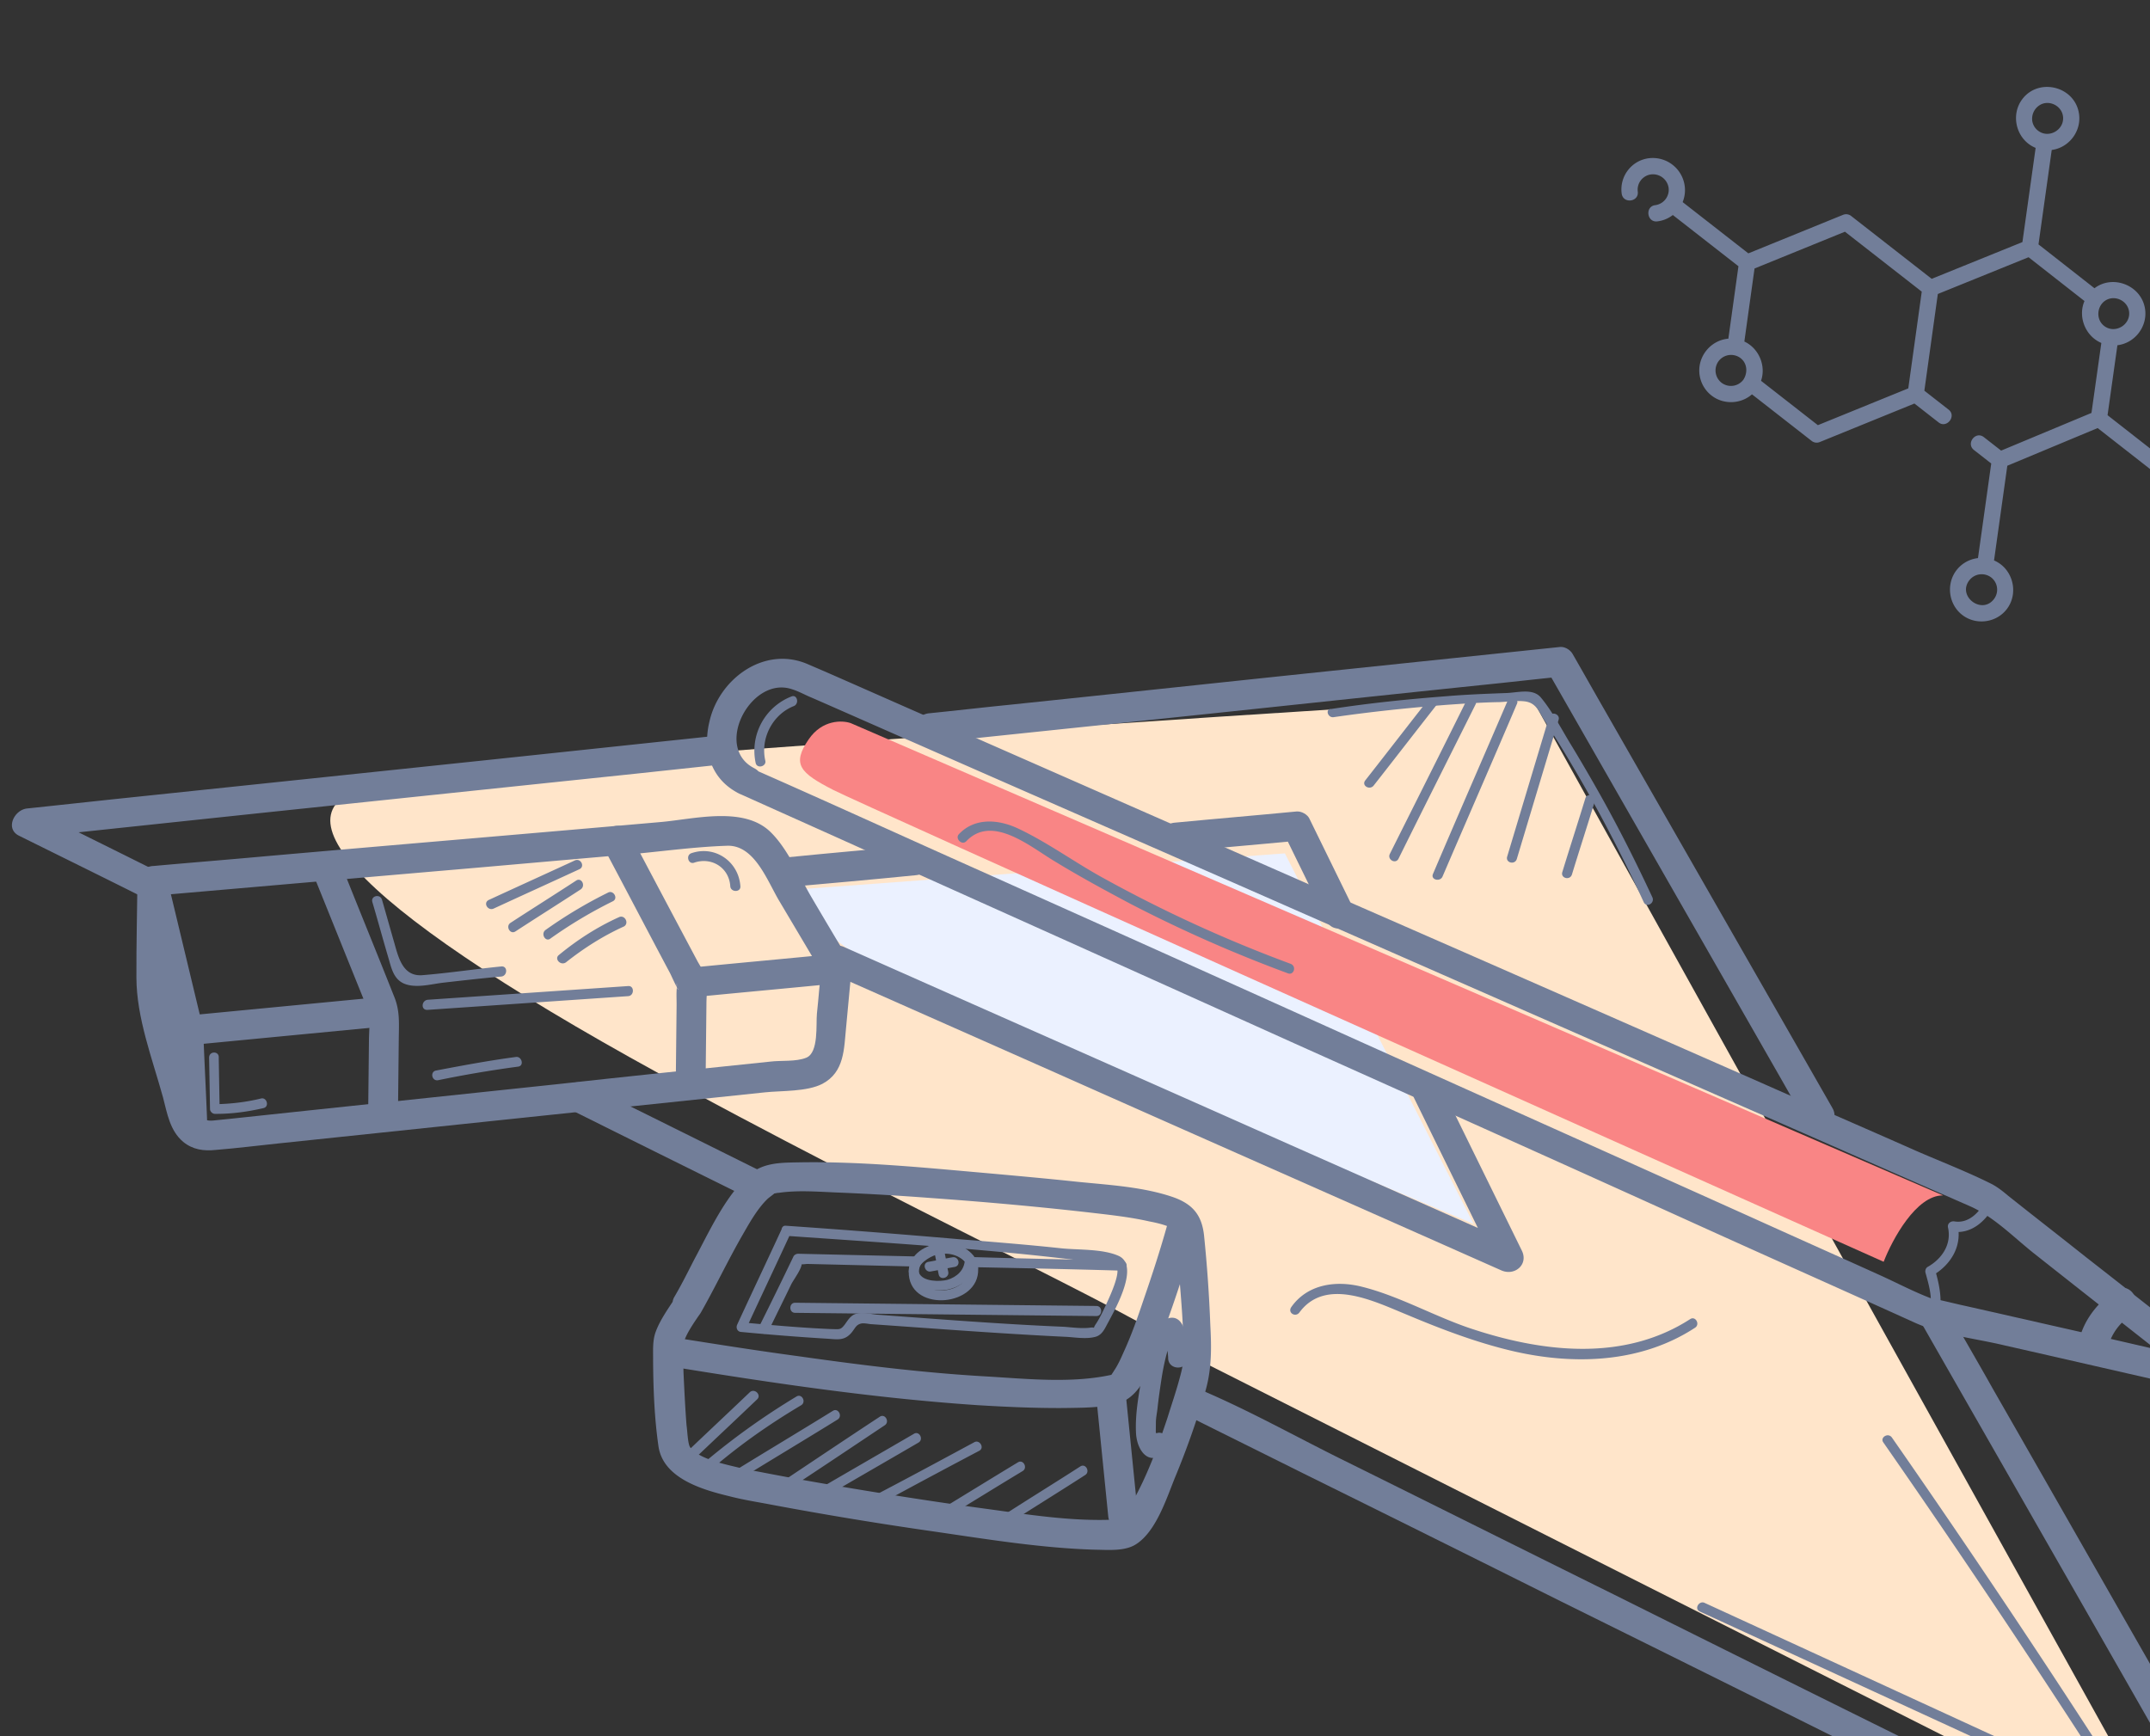 <svg width="208" height="168" fill="none" xmlns="http://www.w3.org/2000/svg"><rect width="100%" height="100%" fill="#333333" stroke="none"/><path d="m210.138 179.121-93.503-47.193c-4.551-3.831-24.177-12.577-49.962-26.467-32.23-17.364-41.04-27.183-30.48-29.501 8.448-1.855 78.138-6.458 111.928-8.528l62.017 111.689Z" fill="#FFE5CA"/><path d="m124.306 82.575 18.256 35.853c-14.522-6.098-45.502-19.126-53.247-22.45-7.744-3.325-11.8-7.96-12.86-9.863l47.851-3.54Z" fill="#EBF1FF"/><path d="M164.43 155.929c13.796 6.335 27.637 12.717 41.433 19.052.416.19.932-.223.658-.644a1051.939 1051.939 0 0 0-23.489-35.235c-.366-.516-1.162-.013-.842.456a1051.912 1051.912 0 0 1 23.488 35.235l.659-.644c-13.796-6.335-27.637-12.717-41.433-19.052-.509-.238-1.029.547-.474.832ZM129.024 69.395c3.588-.52 7.22-.9 10.852-1.187 1.722-.121 3.445-.242 5.213-.27.791-.038 1.677-.168 2.466-.066 1.022.15 1.293.897 1.796 1.74 3.661 5.668 6.855 11.564 9.673 17.688.273.562 1.069.105.843-.456-1.547-3.32-3.186-6.593-4.967-9.776a165.865 165.865 0 0 0-2.832-4.868c-.96-1.546-1.871-3.37-3.02-4.731-.781-.892-2.228-.443-3.345-.408-1.954.072-3.863.145-5.818.31-3.725.286-7.404.665-11.085 1.23-.604-.053-.382.88.224.794Z" fill="#727E99"/><path d="M138.16 67.724c-2.029 2.584-4.057 5.214-6.085 7.798-.378.507.454.982.832.474 2.028-2.584 4.057-5.214 6.085-7.797.377-.462-.455-.936-.832-.475ZM141.928 67.672c-2.473 4.998-4.992 9.995-7.464 14.947-.285.555.547 1.03.833.474 2.472-4.998 4.991-9.996 7.463-14.947.239-.51-.547-1.03-.832-.474ZM145.834 67.853c-2.386 5.557-4.818 11.114-7.204 16.718-.239.556.689.798.928.242 2.385-5.557 4.817-11.114 7.203-16.717.238-.51-.689-.799-.927-.243ZM149.865 69.385a71233.8 71233.8 0 0 1-4.052 13.494c-.192.603.735.846.928.243l4.052-13.495c.146-.556-.782-.846-.928-.242ZM153.363 77.284c-.723 2.365-1.493 4.73-2.216 7.095-.193.602.735.845.928.242.723-2.365 1.493-4.73 2.216-7.094.146-.603-.782-.846-.928-.243ZM155.388 109.731c7.454 3.383 14.908 6.719 22.408 10.102.556.239 1.029-.547.474-.832-7.454-3.383-14.908-6.719-22.408-10.102-.556-.239-1.03.594-.474.832ZM67.127 141.212c2.022-1.932 4.09-3.864 6.11-5.796.47-.414-.22-1.119-.69-.706-2.021 1.933-4.089 3.864-6.11 5.797-.424.461.267 1.119.69.705ZM68.416 142.528c2.818-2.482 5.865-4.636 9.096-6.555.515-.32.058-1.163-.457-.842a69.08 69.08 0 0 0-9.283 6.693c-.47.413.175 1.072.644.704ZM71.01 143.487c3.325-2.058 6.696-4.069 10.021-6.127.516-.32.06-1.163-.456-.843-3.325 2.058-6.696 4.069-10.021 6.127-.562.366-.06 1.209.456.843ZM76.636 143.872c2.999-1.968 5.998-3.983 8.95-5.952.515-.32.058-1.162-.457-.842-2.998 1.968-5.997 3.983-8.95 5.952-.515.367-.058 1.163.457.842ZM80.21 144.608c2.902-1.69 5.757-3.334 8.66-5.025.515-.32.059-1.162-.456-.842-2.903 1.69-5.758 3.335-8.66 5.025-.563.32-.06 1.162.455.842ZM85.599 145.271a866.152 866.152 0 0 1 9.124-4.881c.561-.273.059-1.116-.456-.842-3.042 1.642-6.083 3.285-9.124 4.88-.562.32-.105 1.116.456.843ZM91.21 147.052c2.575-1.554 5.151-3.155 7.727-4.709.515-.32.059-1.163-.457-.843-2.575 1.555-5.15 3.155-7.726 4.71-.516.32-.06 1.162.456.842ZM97.485 147.491c2.483-1.601 5.012-3.156 7.494-4.758.516-.32.059-1.162-.456-.842-2.483 1.602-5.011 3.156-7.494 4.758-.563.366-.06 1.162.456.842ZM55.162 107.356c5.83 2.901 11.661 5.801 17.446 8.654 1.666.809 3.135-1.641 1.469-2.45-5.831-2.9-11.662-5.8-17.447-8.654-1.62-.854-3.134 1.595-1.468 2.45ZM69.877 71.134c-7.591.803-15.136 1.606-22.728 2.409a82753.382 82753.382 0 0 1-36.233 3.8c-2.748.296-5.496.592-8.29.888-1.258.126-2.162 1.977-.773 2.643 4.118 2.044 8.19 4.042 12.263 6.086 1.666.809 3.134-1.641 1.468-2.45-4.072-2.044-8.144-4.041-12.216-6.085-.242.88-.484 1.762-.773 2.643 7.591-.803 15.136-1.606 22.728-2.409 12.062-1.266 24.125-2.533 36.234-3.799 2.748-.296 5.542-.592 8.29-.888 1.816-.167 1.846-3.004.03-2.838Z" fill="#727E99"/><path d="M177.279 107.22c-7.306-12.778-14.659-25.603-21.966-38.382-1.05-1.825-2.1-3.697-3.151-5.523-.228-.42-.736-.752-1.248-.711-6.846.718-13.739 1.435-20.585 2.152-10.945 1.14-21.936 2.325-32.88 3.463-2.516.253-5.078.551-7.592.803-1.817.213-1.847 3.05-.031 2.884 6.846-.718 13.739-1.435 20.585-2.152 10.945-1.14 21.936-2.324 32.881-3.463 2.514-.252 5.076-.55 7.591-.803l-1.248-.711c7.306 12.778 14.659 25.603 21.966 38.382 1.05 1.825 2.1 3.697 3.151 5.523.96 1.545 3.441.13 2.527-1.462ZM115.041 137.072c3.517 1.759 7.08 3.518 10.597 5.277a6559.581 6559.581 0 0 1 25.359 12.599 9581.731 9581.731 0 0 1 30.819 15.31c8.838 4.374 17.677 8.795 26.515 13.17 4.304 2.139 8.558 4.557 12.957 6.418.046.047.139.048.185.095 1.25.619 2.752-.621 1.975-1.932-3.927-6.881-7.9-13.808-11.828-20.689-6.302-11-12.557-21.999-18.86-32.999-1.415-2.527-2.877-5.008-4.292-7.536-.913-1.591-3.394-.175-2.481 1.416 3.927 6.881 7.901 13.808 11.828 20.689 6.302 10.999 12.558 21.999 18.86 32.999 1.415 2.527 2.877 5.008 4.292 7.535l1.975-1.933c-3.517-1.758-7.08-3.518-10.597-5.277a6283.37 6283.37 0 0 1-25.359-12.599 9377.501 9377.501 0 0 1-30.819-15.309c-8.838-4.375-17.676-8.795-26.515-13.17-4.304-2.139-8.558-4.511-12.957-6.419-.046-.047-.139-.048-.185-.095-1.666-.855-3.135 1.641-1.469 2.45ZM136.817 106.275l7.922 16.135 1.975-1.933-21.947-9.725c-11.668-5.195-23.336-10.344-35.05-15.54l-8.056-3.576c-1.667-.762-3.136 1.735-1.469 2.45l21.947 9.725c11.668 5.196 23.336 10.345 35.05 15.541l8.057 3.575c1.296.572 2.657-.576 1.974-1.933l-7.922-16.134c-.82-1.637-3.301-.222-2.481 1.415Z" fill="#727E99"/><path d="M113.672 82.442c3.912-.376 7.87-.706 11.782-1.083l-1.249-.711c1.366 2.806 2.778 5.659 4.143 8.465.82 1.637 3.301.221 2.481-1.416-1.366-2.806-2.777-5.66-4.143-8.465-.182-.42-.783-.753-1.248-.711-3.912.377-7.87.707-11.782 1.083-1.77.121-1.8 3.005.016 2.838ZM76 85.854c4.19-.374 8.428-.748 12.62-1.168 1.816-.167 1.847-3.05.03-2.884-4.19.374-8.428.747-12.62 1.168-1.816.213-1.847 3.05-.03 2.884Z" fill="#727E99"/><path d="m36.53 96.504-18.302 1.758c.461.377.923.708 1.384 1.085-1.158-4.804-2.316-9.655-3.474-14.459l-1.415 1.8c9.08-.787 18.113-1.575 27.193-2.361 6.333-.537 12.713-1.12 19.045-1.658 3.12-.292 6.242-.724 9.36-.83 2.699-.11 3.917 3.438 5.106 5.405l4.25 7.163c.425-.694.852-1.433 1.278-2.127-4.657.462-9.313.878-13.97 1.34-1.816.166-1.847 3.05-.031 2.884 4.657-.462 9.313-.878 13.97-1.34 1.025-.082 1.873-1.143 1.28-2.126a720.499 720.499 0 0 1-3.702-6.227c-1.188-2.013-2.276-4.676-3.98-6.323-2.579-2.493-7.337-1.241-10.55-.95-12.759 1.12-25.517 2.193-38.276 3.313-3.632.333-7.264.62-10.942.953-.931.082-1.637.82-1.415 1.799 1.158 4.804 2.316 9.654 3.474 14.458.134.56.779 1.125 1.384 1.085l18.301-1.758c1.817-.213 1.894-3.097.031-2.884Z" fill="#727E99"/><path d="M79.452 93.66c-.155 1.487-.264 2.974-.42 4.415-.103 1.022.193 3.77-1.022 4.269-.981.408-2.468.252-3.493.381-6.893.717-13.832 1.434-20.725 2.197-8.01.845-15.975 1.69-23.986 2.535-2.514.252-5.03.551-7.544.803-.56.041-1.118.128-1.677.169-1.07.081-1.39-.527-1.613-1.413-.536-2.053-1.12-4.06-1.656-6.112-.492-1.866-1.17-3.78-1.241-5.736-.104-3.304.07-6.605.106-9.907.02-1.861-2.864-1.892-2.884-.031-.034 3.116-.113 6.232-.1 9.35.005 3.907 1.544 7.878 2.574 11.611.402 1.539.663 3.217 1.954 4.3.922.755 1.99.906 3.155.778 2.049-.164 4.052-.421 6.101-.632 15.695-1.647 31.344-3.294 47.039-4.94 1.63-.169 4.048-.05 5.545-.825 2.152-1.14 2.083-3.42 2.291-5.465.16-1.859.366-3.764.526-5.623.113-1.906-2.771-1.937-2.93-.124Z" fill="#727E99"/><path d="M16.772 99.642c.109 2.839.264 5.725.373 8.564.074 1.815 2.957 1.893 2.884.031-.109-2.839-.264-5.725-.373-8.564-.074-1.815-2.957-1.893-2.884-.03ZM30.102 84.107c1.723 4.252 3.444 8.55 5.167 12.802.136.327.225.7.407 1.028.183.28.09.373.047-.046.084.931-.02 1.86-.03 2.791l-.073 6.837c-.02 1.861 2.864 1.892 2.884.031l.075-6.977c.017-1.582.123-2.79-.467-4.192-1.721-4.345-3.49-8.644-5.21-12.989-.68-1.681-3.48-.967-2.8.715ZM58.41 82.037c2.143 4.024 4.24 8.047 6.383 12.071.092.14.727 1.636.867 1.638-.326-.004-.127-1.211-.185-.142-.052.558-.012 1.116-.018 1.674l-.072 6.745c-.02 1.861 2.864 1.892 2.884.031l.075-7.024c.01-.884.16-1.859-.157-2.7-.181-.467-.502-.935-.73-1.357-2.189-4.117-4.378-8.234-6.52-12.304-.913-1.685-3.394-.27-2.528 1.368ZM41.355 97.719 60.77 96.39c.605-.04.615-1.017.01-.977l-19.414 1.328c-.606.086-.662 1.016-.01.977ZM67.791 127.03c1.422-2.497 2.66-5.135 4.13-7.678.663-1.156 1.374-2.404 2.315-3.325.188-.184.937-.688.563-.506.094-.045.653-.132.466-.088 2.004-.304 4.095-.095 6.095-.027 2.883.123 5.719.293 8.6.51 5.347.383 10.691.859 15.988 1.474 1.766.205 3.531.41 5.248.8.79.148 2.043.441 2.457.864-.092-.094.001-.093.044.233-.001.046.043.326.086.606.126 1.304.252 2.608.331 3.911.204 2.607.455 5.308.333 7.959-.004.372-.15.975-.343 1.671-.339 1.252-.771 2.503-1.157 3.755-.913 2.735-1.92 5.516-3.342 8.059-.191.37-.428.787-.664 1.11-.094.138-.659.737-.378.554-.14.091.232.049-.186.044-.466.042-.094.046-.606.087-4.142.188-8.415-.509-12.503-1.064-5.249-.708-10.543-1.555-15.744-2.448a289.892 289.892 0 0 1-6.175-1.136c-.557-.099-1.161-.199-1.718-.344-1.345-.34-3.992-.834-4.863-2.006-.229-.328-.263-1.538-.35-2.144-.122-1.536-.198-3.119-.275-4.701-.039-.698-.031-1.396-.024-2.094l.008-.698c0-.093.1-.743.004-.418.196-.882 1.093-2.129 1.66-2.96.994-1.571-1.456-3.039-2.45-1.468-.662 1.016-1.465 2.124-1.896 3.283-.335.88-.252 1.858-.262 2.788.017 2.745.126 5.584.516 8.286.432 3.122 4.235 4.232 6.88 4.865 1.299.34 2.599.54 3.899.786a368.939 368.939 0 0 0 15.975 2.637c5.156.753 10.357 1.599 15.519 1.748 1.209.012 2.836.169 3.913-.517 1.967-1.235 2.979-4.481 3.791-6.472a79.558 79.558 0 0 0 2.975-8.482c.581-2.087.556-4.088.44-6.275a135.526 135.526 0 0 0-.606-8.66c-.211-1.956-1.084-3.035-2.984-3.707-2.92-1.008-6.268-1.183-9.335-1.495-2.927-.311-5.855-.574-8.783-.838-6.042-.53-12.176-1.154-18.272-1.033-1.768.027-3.443.056-4.806 1.344-2.256 2.162-3.686 5.357-5.157 8.086-.617 1.203-1.236 2.452-1.946 3.654-.761 1.574 1.689 3.042 2.59 1.47Z" fill="#727E99"/><path d="M65.082 132.258c9.753 1.593 19.6 3.047 29.501 3.711 2.79.17 5.58.293 8.371.276 1.675-.029 3.443-.01 5.075-.411 2.752-.668 3.726-4.752 4.541-7.022a131.952 131.952 0 0 0 3.079-9.458c.53-1.762-2.252-2.582-2.737-.773-.677 2.412-1.446 4.776-2.262 7.14-.577 1.715-1.153 3.383-1.915 5.05-.286.648-.572 1.296-.95 1.851-.048.092-.332.508-.237.369-.237.37.186.002-.047.046-3.87.843-8.192.378-12.097.15-6.09-.344-12.177-1.107-18.215-1.963-3.763-.505-7.571-1.104-11.333-1.702-1.765-.298-2.585 2.437-.774 2.736Z" fill="#727E99"/><path d="m106.08 135.395 1.135 11.317c.167 1.816 3.051 1.847 2.885.031l-1.136-11.317c-.213-1.817-3.05-1.848-2.884-.031ZM114.917 131.396c.012-1.163-.089-4.747-2.24-3.699-1.543.727-1.852 3.469-2.1 4.908-.347 1.997-.788 4.133-.67 6.134.12 1.77 1.407 3.319 2.961 1.567.8-.922-.534-2.285-1.335-1.363.415.33.509.238.283-.369l.01-.931c.005-.465.102-.883.154-1.347.103-.976.254-1.998.404-2.973.149-.929.346-1.904.635-2.831 0 .046.671-1.808-.174-1.165-.046-.001.167 1.816.165 2.048-.014 1.256 1.893 1.277 1.907.021ZM76.058 119.582c10.04.712 20.13 1.285 30.118 2.602.418.051 1.442.015 1.764.298.646.518-.733 3.295-1.019 3.943-.285.602-.571 1.203-.949 1.758-.284.462.044.233-.422.274-.839.131-1.814-.019-2.651-.075-5.998-.25-12.04-.733-18.037-1.169-.558-.053-1.347-.247-1.906-.114-.606.087-.89.595-1.221 1.057-.425.554-.517.46-1.308.451-2.929-.124-5.81-.388-8.692-.651l.411.702c1.429-3.101 2.904-6.202 4.333-9.304.239-.556-.547-1.029-.832-.474-1.429 3.101-2.904 6.203-4.333 9.304-.143.324.039.698.411.702 2.742.262 5.485.478 8.227.647 1.023.057 1.719.251 2.426-.579.377-.461.426-.74.893-.875.326-.089.79.055 1.116.059 6.275.439 12.597.925 18.874 1.225.79.055 1.766.205 2.558.028.793-.132 1.032-.78 1.412-1.474.664-1.249 3.082-5.503.952-6.41-1.528-.667-3.809-.552-5.435-.709-3.346-.362-6.739-.63-10.086-.899a963.203 963.203 0 0 0-16.64-1.294c-.558-.053-.568.924.036.977Z" fill="#727E99"/><path d="M94.029 122.612c4.837.098 9.674.196 14.511.341.605.007.615-.924.011-.977-4.838-.098-9.675-.196-14.512-.341-.651.04-.662.97-.01.977ZM74.331 128.822c.714-1.481 1.474-3.008 2.188-4.49.238-.509 1.087-1.57 1.046-2.128.002-.14-.465-.005-.187.091.185.095.558.006.745.008 3.488.083 6.93.167 10.418.251.605.006.615-.924.01-.977l-11.348-.261a.552.552 0 0 0-.422.228 452.098 452.098 0 0 1-3.329 6.803c-.191.51.594 1.03.879.475Z" fill="#727E99"/><path d="m76.91 127.034 25.536.273 3.628.039c.605.007.615-.97.011-.977l-25.537-.273-3.628-.039c-.605-.006-.616.971-.01.977Z" fill="#727E99"/><path d="M93.702 122.748c.067 2.467-4.59 2.975-4.797.507-.206-2.468 4.403-2.791 4.796-.367.086.605 1.02.336.933-.223-.614-3.542-7.04-2.913-6.707.719.333 3.633 6.806 3.004 6.705-.579.007-.652-.923-.662-.93-.057Z" fill="#727E99"/><path d="M94.181 121.497c-1.01-1.173-2.728-1.518-4.13-.974-1.027.361-2.53 1.694-2.032 2.956.498 1.354 2.775 1.564 3.895 1.251 1.353-.358 2.434-1.416 2.403-2.859.007-.605-.97-.615-.977-.01-.01 1.023-.762 1.713-1.696 1.982-.7.179-2.375.207-2.737-.681-.317-.794 1.133-1.616 1.693-1.749 1.073-.268 2.187-.024 2.876.821.414.423 1.073-.267.706-.737Z" fill="#727E99"/><path d="M90.46 121.457c.132.607.219 1.259.352 1.865.133.606 1.02.337.932-.223-.133-.606-.219-1.258-.352-1.864-.133-.607-1.066-.384-.933.222Z" fill="#727E99"/><path d="M92.133 121.661c-.793.131-1.539.31-2.331.441-.606.133-.337 1.02.222.933.793-.132 1.539-.31 2.331-.441.653-.132.384-1.066-.222-.933ZM71.491 76.78c5.51 2.479 11.066 4.957 16.621 7.482 12.408 5.576 24.816 11.151 37.177 16.727 12.964 5.814 25.928 11.628 38.844 17.488 7.037 3.192 14.121 6.338 21.158 9.53 2.686 1.192 5.846 1.505 8.676 2.187 6.266 1.416 12.577 2.879 18.842 4.295l1.253.293c1.67.39 2.39-1.65 1.144-2.593-4.475-3.537-8.949-7.074-13.425-10.565-2.49-1.98-4.982-3.914-7.473-5.895-.507-.424-.968-.801-1.569-1.133-2.453-1.236-5.094-2.241-7.594-3.338-5.047-2.24-10.141-4.434-15.188-6.675-13.983-6.15-27.966-12.301-41.95-18.406L89.945 69.442c-3.38-1.479-6.806-3.004-10.186-4.482l-1.667-.716c-4.168-1.766-8.529 1.444-9.457 5.575-.681 2.784.126 5.583 2.856 6.962 1.62.854 3.134-1.595 1.469-2.45-3.98-2.043-.276-8.982 3.663-7.637.65.193 1.297.572 1.9.811 3.38 1.479 6.713 2.956 10.093 4.435 12.224 5.387 24.495 10.729 36.719 16.116 13.659 6.008 27.365 12.016 41.024 18.024 8.057 3.529 16.16 7.104 24.217 10.633 2.269 1.001 4.156 2.929 6.093 4.485 5.305 4.197 10.61 8.347 15.915 12.544l1.108.85c.381-.88.763-1.76 1.144-2.593-4.966-1.124-9.931-2.293-14.897-3.416-3.248-.733-6.45-1.465-9.699-2.197-.928-.196-1.856-.439-2.785-.635-.417-.097-.788-.194-.325-.003-1.854-.671-3.611-1.621-5.417-2.431-4.213-1.906-8.38-3.765-12.593-5.671-12.501-5.623-25.047-11.246-37.548-16.869a13784.702 13784.702 0 0 0-38.381-17.251c-6.713-3.003-13.38-6.052-20.094-9.008l-.277-.142c-1.527-.807-3.042 1.642-1.329 2.405Z" fill="#727E99"/><path d="m82.3 69.97 105.674 45.702c-2.593-.027-4.908 4.27-5.741 6.422-32.8-14.668-99.044-44.335-101.623-45.659-3.224-1.655-4.026-2.474-2.379-4.888 1.317-1.93 3.261-1.856 4.069-1.577Z" fill="#F98585"/><path d="M203.825 130.625c-.051.418-.049.186.047-.092.097-.325.194-.65.337-.974a5.296 5.296 0 0 1 1.838-2.213c1.5-1.054.084-3.535-1.416-2.481-1.922 1.329-3.385 3.313-3.643 5.683-.102.79.682 1.45 1.427 1.458.79.008 1.309-.637 1.41-1.381ZM192.212 115.94c-.571 1.203-1.655 2.494-3.141 2.246-.371-.051-.7.225-.611.598.355 1.632-.59 3.018-1.948 3.794-.187.091-.282.323-.238.556.313 1.12.718 2.473.426 3.587-.146.603.782.845.928.242.294-1.346-.062-2.838-.421-4.098-.095.185-.144.37-.239.555 1.732-1.005 2.868-2.807 2.425-4.859l-.611.599c1.904.346 3.407-1.034 4.215-2.654.333-.647-.499-1.121-.785-.566ZM36.024 87.287c.539 1.82 1.031 3.64 1.57 5.46.27.933.49 2.006 1.51 2.436 1.157.477 2.65.028 3.815-.1 1.863-.212 3.727-.425 5.59-.59.605-.087.615-1.018.01-.978-2.562.252-5.125.643-7.686.849-1.815.12-2.262-1.606-2.665-3.053-.404-1.4-.807-2.847-1.211-4.247-.18-.606-1.113-.384-.933.223ZM55.605 83.263c-2.758 1.273-5.563 2.546-8.321 3.82-.562.273-.105 1.068.456.842 2.758-1.273 5.563-2.546 8.322-3.82.56-.273.105-1.115-.456-.842ZM55.724 85.218c-2.108 1.374-4.216 2.7-6.324 4.073-.516.32-.06 1.163.456.843 2.108-1.374 4.216-2.7 6.324-4.073.516-.367.06-1.21-.456-.843ZM58.829 86.368a44.111 44.111 0 0 0-6.04 3.61c-.516.368-.013 1.21.456.843a44.096 44.096 0 0 1 6.04-3.61c.561-.274.059-1.116-.456-.843ZM59.874 88.752c-2.104.954-4.025 2.19-5.808 3.66-.47.367.174 1.072.69.705 1.736-1.377 3.61-2.567 5.62-3.476.515-.32.059-1.162-.502-.89ZM42.399 104.522c2.564-.531 5.174-.969 7.736-1.313.606-.087.337-1.02-.222-.933-2.61.344-5.173.828-7.737 1.313-.606.133-.384 1.066.223.933ZM20.231 102.331l.087 4.979c-.003.232.227.467.46.47 1.582.017 3.166-.199 4.705-.555.606-.133.337-1.066-.223-.933-1.446.357-2.937.527-4.472.557l.46.471-.086-4.979c.053-.651-.924-.662-.93-.01ZM67.14 83.48c1.68-.587 3.39.455 3.51 2.27.041.606 1.018.616.978.01-.16-2.374-2.423-3.98-4.711-3.213-.607.18-.338 1.113.222.933ZM74.038 73.599c-.489-2.146.7-4.46 2.755-5.275.56-.226.338-1.159-.223-.932a5.639 5.639 0 0 0-3.465 6.43c.133.605 1.067.336.933-.223ZM93.493 81.39c2.494-2.626 6.228.577 8.539 1.951 2.403 1.468 4.855 2.797 7.353 4.126a133.967 133.967 0 0 0 15.233 6.722c.556.193.845-.688.243-.927a132.07 132.07 0 0 1-18.101-8.288c-2.775-1.519-5.406-3.454-8.23-4.787-1.898-.904-4.221-1.115-5.774.543-.377.415.313 1.12.737.66ZM125.71 126.998c2.549-3.461 7.315-1.038 10.372.204 3.288 1.385 6.67 2.677 10.15 3.505 5.986 1.413 12.501 1.204 17.748-2.229.516-.321.059-1.163-.456-.843-6.511 4.211-14.502 3.195-21.455.841-3.476-1.2-6.805-3.097-10.331-3.972-2.506-.631-5.255-.242-6.814 1.974-.378.554.408 1.028.786.52ZM198.493 14.511c1.654-.216 2.858-1.777 2.647-3.44-.341-2.69-3.844-3.6-5.469-1.511-1.222 1.572-.606 3.985 1.264 4.75l-1.277 9.114-8.778 3.556-7.795-6.084a.788.788 0 0 0-.776-.11l-9.167 3.73-6.356-4.961c.201-.492.27-1.028.2-1.557a3.117 3.117 0 0 0-3.441-2.69 3.013 3.013 0 0 0-2.047 1.158 3.037 3.037 0 0 0-.609 2.264c.131 1.014 1.687.82 1.555-.194a1.489 1.489 0 0 1 1.295-1.66 1.53 1.53 0 0 1 1.692 1.316 1.502 1.502 0 0 1-1.295 1.66c-1.007.12-.813 1.689.194 1.57a3.014 3.014 0 0 0 1.506-.616l6.349 4.956-.976 7.01c-1.72.144-3.008 1.739-2.791 3.455a3.07 3.07 0 0 0 1.163 2.046c1.151.899 2.828.84 3.912-.116l5.777 4.51a.786.786 0 0 0 .777.109l9.162-3.729 2.347 1.833c.778.607 1.759-.62.956-1.246l-2.342-1.829 1.303-9.358 8.778-3.556 5.41 4.238c-.659 1.532.091 3.404 1.631 4.056l-.954 6.771-8.741 3.647-1.67-1.303c-.804-.628-1.76.618-.956 1.246l1.669 1.303-1.282 9.155c-.79.09-1.545.486-2.071 1.162-1.022 1.315-.794 3.289.538 4.329 1.321 1.03 3.282.783 4.306-.535 1.212-1.557.62-3.944-1.219-4.73l1.284-9.163 8.74-3.646 6.47 5.06c-.6 1.27-.223 2.876.894 3.748 1.321 1.03 3.282.782 4.306-.535 1.022-1.314.795-3.289-.538-4.329a3.069 3.069 0 0 0-3.653-.089l-6.521-5.1.953-6.771c1.672-.198 2.897-1.766 2.684-3.444-.293-2.314-3.083-3.453-4.903-2.07l-5.415-4.242 1.28-9.138Zm-1.89-2.858a1.556 1.556 0 0 1 .927-1.585c.875-.358 1.932.233 2.054 1.193.164 1.296-1.379 2.193-2.418 1.381a1.475 1.475 0 0 1-.563-.989ZM193.2 56.867a1.5 1.5 0 0 1-.306 1.114c-1.185 1.524-3.566-.296-2.369-1.836a1.514 1.514 0 0 1 2.112-.267 1.476 1.476 0 0 1 .563.99Zm-26.663-19.84a1.513 1.513 0 0 1-.256-2.104 1.514 1.514 0 0 1 2.112-.267c.667.52.7 1.445.256 2.104a1.505 1.505 0 0 1-2.112.267Zm3.833-.179c.502-1.459-.212-3.148-1.614-3.8l.984-7.067 8.747-3.56 7.431 5.8-1.303 9.36-8.747 3.56-5.498-4.293Zm41.25 9.56c1.375-.561 2.68 1.11 1.748 2.307a1.505 1.505 0 0 1-2.112.267c-.887-.692-.668-2.153.364-2.574Zm-7.699-17.45c.875-.357 1.932.233 2.054 1.193.164 1.296-1.379 2.193-2.419 1.382-.886-.693-.667-2.154.365-2.575Z" fill="#727E99"/></svg>